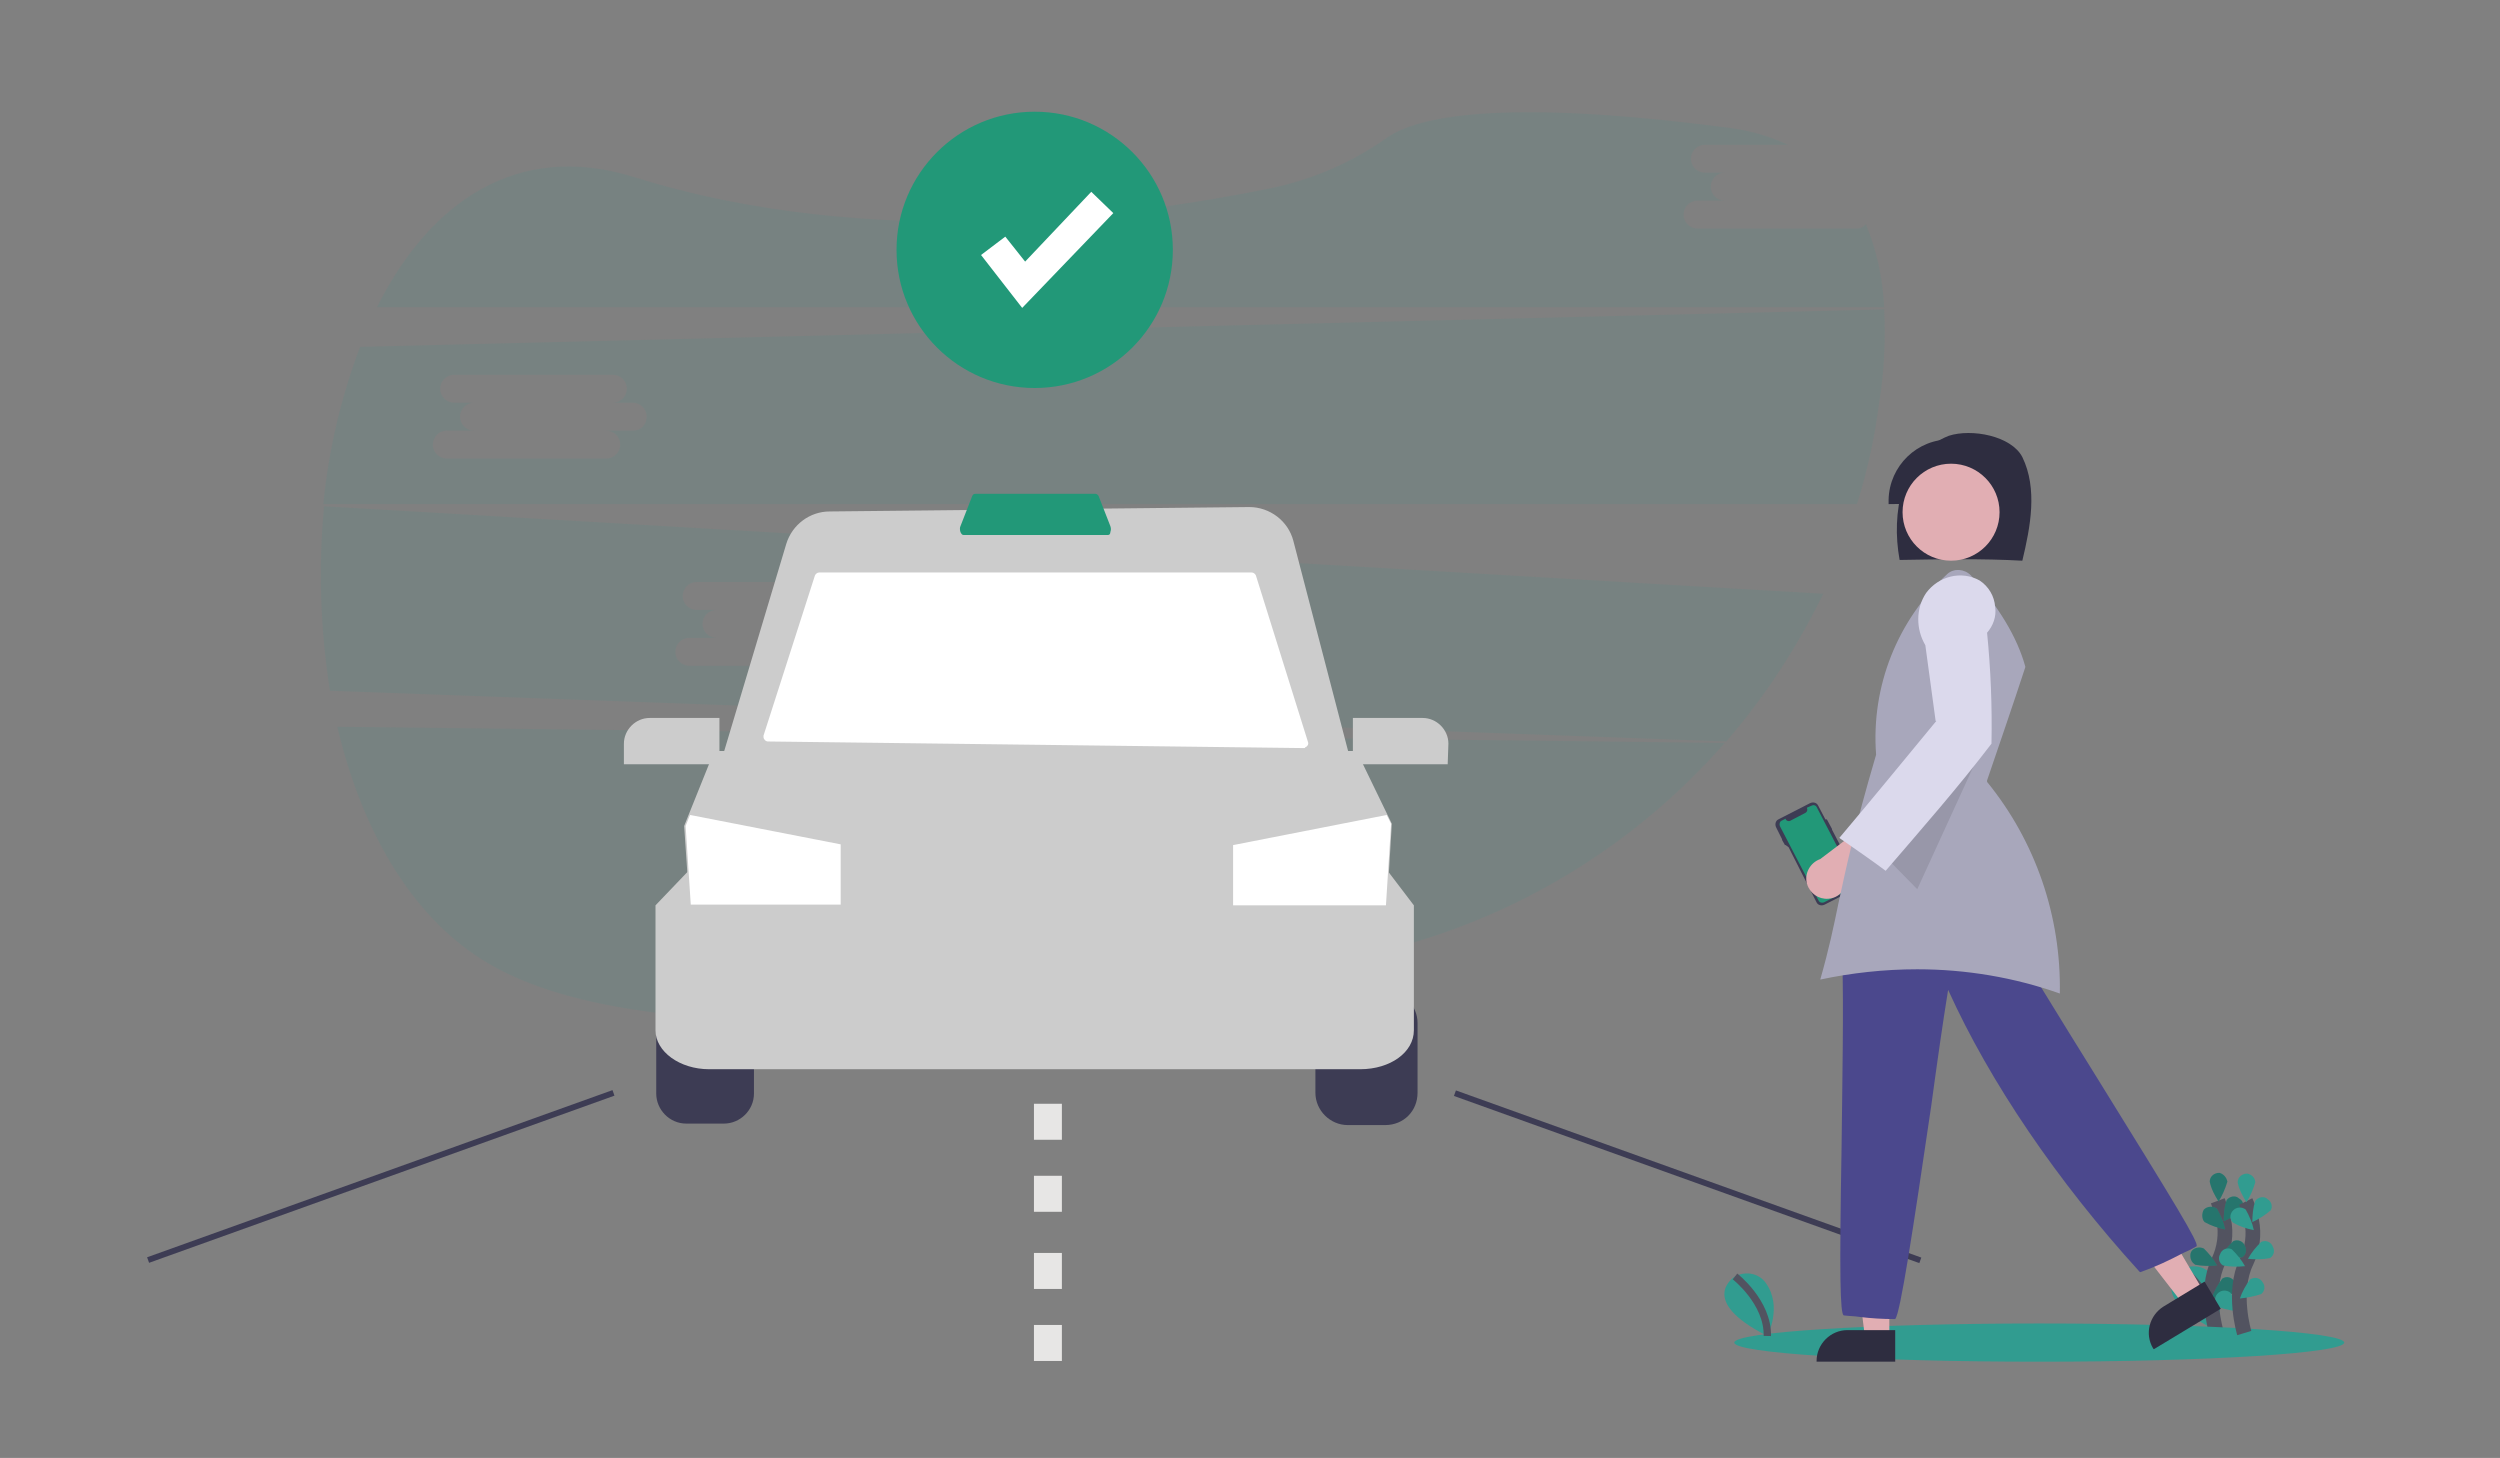 <?xml version="1.0" encoding="utf-8"?>
<!-- Generator: Adobe Illustrator 22.1.0, SVG Export Plug-In . SVG Version: 6.00 Build 0)  -->
<svg version="1.1" id="Capa_1" xmlns="http://www.w3.org/2000/svg" xmlns:xlink="http://www.w3.org/1999/xlink" x="0px" y="0px"
	 viewBox="0 0 340.2 198.4" style="enable-background:new 0 0 340.2 198.4;" xml:space="preserve">
<rect x="0" y="0" width="340.2" height="198.4" fill="#808080" stroke="none"/>
<style type="text/css">
	.st0{fill:#319C90;}
	.st1{fill:none;stroke:#525360;stroke-miterlimit:10;}
	.st2{fill:none;stroke:#525360;stroke-width:2;stroke-miterlimit:10;}
	.st3{opacity:0.25;fill:#040006;enable-background:new    ;}
	.st4{opacity:0.1;fill:#319C90;enable-background:new    ;}
	.st5{fill:#3D3C54;}
	.st6{fill:#CCCCCC;}
	.st7{fill:#FFFFFF;}
	.st8{fill:#229878;}
	.st9{fill:#E7E6E5;}
	.st10{fill:#E1AEB3;}
	.st11{fill:#2E2D40;}
	.st12{fill:#4B488D;}
	.st13{fill:#A8A7BB;}
	.st14{opacity:0.1;fill:#040006;enable-background:new    ;}
	.st15{fill:#DBD9EC;}
</style>
<path id="Trazado_30" class="st0" d="M296.9,172.8c0,0-5.3,3.2,4.4,8.1c0,0,2.1-4-0.2-7.2C300.2,172.3,298.4,171.9,296.9,172.8
	L296.9,172.8z"/>
<path id="Trazado_31" class="st1" d="M297,172.7c0,0,4.5,3.5,4.4,8.1"/>
<path id="Trazado_34" class="st2" d="M301.6,181.3c0,0-1.7-5.6,0.3-9.7c0.8-1.7,1.1-3.7,0.7-5.6c-0.2-0.9-0.5-1.8-0.8-2.6"/>
<path id="Trazado_35" class="st0" d="M303.1,160.8c-0.3,1-0.7,1.9-1.2,2.7c-0.5-0.8-1-1.7-1.2-2.7c0-0.7,0.6-1.2,1.3-1.2
	C302.5,159.7,303,160.2,303.1,160.8L303.1,160.8z"/>
<path id="Trazado_38" class="st0" d="M303.9,176c-0.9,0.3-1.9,0.5-2.9,0.6c0.3-0.9,0.8-1.8,1.4-2.6c0.6-0.4,1.3-0.2,1.7,0.4
	C304.5,174.9,304.4,175.6,303.9,176L303.9,176z"/>
<path id="Trazado_39" class="st0" d="M300,166.3c0.9,0.5,1.8,0.8,2.8,1c-0.2-1-0.6-1.9-1.1-2.8c-0.5-0.4-1.3-0.4-1.8,0.1
	C299.6,165.1,299.6,165.9,300,166.3L300,166.3z"/>
<path id="Trazado_40" class="st0" d="M298.7,172.1c1,0.2,2,0.2,3,0.1c-0.5-0.9-1.1-1.6-1.8-2.3c-0.6-0.3-1.4-0.1-1.7,0.4
	s-0.1,1.4,0.4,1.7C298.6,172,298.7,172.1,298.7,172.1L298.7,172.1z"/>
<path id="Trazado_41" class="st0" d="M298.2,177.8c0.9,0.3,1.9,0.5,2.9,0.6c-0.3-0.9-0.8-1.8-1.4-2.6c-0.5-0.4-1.3-0.4-1.8,0.1
	c-0.4,0.5-0.4,1.3,0.1,1.8C298.1,177.8,298.2,177.8,298.2,177.8L298.2,177.8z"/>
<path id="Trazado_42" class="st3" d="M303.1,160.8c-0.3,1-0.7,1.9-1.2,2.7c-0.5-0.8-1-1.7-1.2-2.7c0-0.7,0.6-1.2,1.3-1.2
	C302.5,159.7,303,160.2,303.1,160.8L303.1,160.8z"/>
<path id="Trazado_45" class="st3" d="M303.9,176c-0.9,0.3-1.9,0.5-2.9,0.6c0.3-0.9,0.8-1.8,1.4-2.6c0.6-0.4,1.3-0.2,1.7,0.4
	C304.5,174.9,304.4,175.6,303.9,176L303.9,176z"/>
<path id="Trazado_46" class="st3" d="M300,166.3c0.9,0.5,1.8,0.8,2.8,1c-0.2-1-0.6-1.9-1.1-2.8c-0.5-0.4-1.3-0.4-1.8,0.1
	C299.6,165.1,299.6,165.9,300,166.3L300,166.3z"/>
<path id="Trazado_47" class="st3" d="M298.7,172.1c1,0.2,2,0.2,3,0.1c-0.5-0.9-1.1-1.6-1.8-2.3c-0.6-0.3-1.4-0.1-1.7,0.4
	s-0.1,1.4,0.4,1.7C298.6,172,298.7,172.1,298.7,172.1L298.7,172.1z"/>
<path id="Trazado_48" class="st3" d="M298.2,177.8c0.9,0.3,1.9,0.5,2.9,0.6c-0.3-0.9-0.8-1.8-1.4-2.6c-0.5-0.4-1.3-0.4-1.8,0.1
	c-0.4,0.5-0.4,1.3,0.1,1.8C298.1,177.8,298.2,177.8,298.2,177.8L298.2,177.8z"/>
<path id="Trazado_56" class="st0" d="M302,177.9c0.9,0.3,1.9,0.5,2.9,0.6c-0.3-0.9-0.8-1.8-1.4-2.6c-0.5-0.4-1.3-0.4-1.8,0.2
	c-0.4,0.5-0.4,1.3,0.2,1.8C302,177.9,302,177.9,302,177.9L302,177.9z"/>
<ellipse id="Elipse_3" class="st0" cx="277.5" cy="182.7" rx="41.5" ry="2.6"/>
<path id="Trazado_32" class="st0" d="M236.1,173.7c0,0-5.3,3.2,4.4,8.1c0,0,2.1-4-0.2-7.2C239.4,173.3,237.6,172.9,236.1,173.7
	L236.1,173.7z"/>
<path id="Trazado_33" class="st1" d="M236.1,173.7c0,0,4.5,3.5,4.4,8.1"/>
<path id="Trazado_36" class="st0" d="M305.1,164.6c-0.7,0.6-1.6,1.2-2.5,1.6c0-1,0.1-2,0.4-2.9c0.4-0.5,1.2-0.7,1.7-0.2
	C305.3,163.4,305.4,164.1,305.1,164.6z"/>
<path id="Trazado_43" class="st3" d="M305.1,164.6c-0.7,0.6-1.6,1.2-2.5,1.6c0-1,0.1-2,0.4-2.9c0.4-0.5,1.2-0.7,1.7-0.2
	C305.3,163.4,305.4,164.1,305.1,164.6z"/>
<path id="Trazado_49" class="st2" d="M305.4,181.4c0,0-1.7-5.6,0.3-9.7c0.8-1.7,1.1-3.7,0.7-5.6c-0.2-0.9-0.4-1.8-0.8-2.6"/>
<path id="Trazado_50" class="st0" d="M306.9,160.9c-0.3,1-0.7,1.9-1.2,2.7c-0.5-0.8-1-1.7-1.2-2.7c0-0.7,0.6-1.2,1.3-1.2
	C306.4,159.8,306.9,160.3,306.9,160.9L306.9,160.9z"/>
<path id="Trazado_51" class="st0" d="M309,164.7c-0.7,0.6-1.6,1.2-2.5,1.6c0-1,0.1-2,0.4-2.9c0.4-0.5,1.2-0.7,1.7-0.2
	C309.1,163.5,309.3,164.2,309,164.7L309,164.7z"/>
<path id="Trazado_52" class="st0" d="M308.9,171.2c-1,0.2-2,0.2-3,0.1c0.5-0.9,1.1-1.6,1.8-2.3c0.6-0.3,1.4,0,1.6,0.7
	C309.6,170.2,309.4,170.9,308.9,171.2L308.9,171.2z"/>
<path id="Trazado_53" class="st0" d="M307.7,176.1c-0.9,0.3-1.9,0.5-2.9,0.6c0.3-0.9,0.8-1.8,1.4-2.6c0.6-0.4,1.4-0.2,1.7,0.4
	C308.3,175,308.2,175.7,307.7,176.1L307.7,176.1z"/>
<path id="Trazado_54" class="st0" d="M303.9,166.4c0.9,0.5,1.8,0.8,2.8,1c-0.2-1-0.6-1.9-1.1-2.8c-0.5-0.4-1.3-0.4-1.8,0.2
	C303.4,165.3,303.4,166,303.9,166.4L303.9,166.4z"/>
<path id="Trazado_37" class="st0" d="M305.1,171.1c-1,0.2-2,0.2-3,0.1c0.5-0.9,1.1-1.6,1.8-2.3c0.6-0.3,1.4,0,1.6,0.7
	C305.8,170.1,305.6,170.8,305.1,171.1L305.1,171.1z"/>
<path id="Trazado_44" class="st3" d="M305.1,171.1c-1,0.2-2,0.2-3,0.1c0.5-0.9,1.1-1.6,1.8-2.3c0.6-0.3,1.4,0,1.6,0.7
	C305.8,170.1,305.6,170.8,305.1,171.1L305.1,171.1z"/>
<path id="Trazado_55" class="st0" d="M302.5,172.2c1,0.2,2,0.2,3,0.1c-0.5-0.9-1.1-1.6-1.8-2.3c-0.6-0.3-1.4,0-1.6,0.7
	C301.8,171.2,302,171.9,302.5,172.2L302.5,172.2z"/>
<path id="Trazado_29" class="st4" d="M45.9,98.9c3.4,14.4,10.5,26.9,21.8,32.9c23.4,12.5,76.3,6.1,115.7-1.4
	c19.9-3.7,38-14.1,51.3-29.3L45.9,98.9z"/>
<path id="Trazado_57" class="st4" d="M252.7,31.1H231c-1,0-1.9-0.8-1.9-1.9c0-1,0.8-1.9,1.9-1.9h3.7c-1,0-1.9-0.8-1.9-1.9
	c0-1,0.8-1.9,1.9-1.9h-2.7c-1,0-1.9-0.8-1.9-1.9c0-1,0.8-1.9,1.9-1.9h11.3c-2.8-1.3-5.8-2.1-8.8-2.4c-30.8-4-41.8-1.3-45.7,1.4
	c-4.8,3.4-10.1,5.7-15.8,6.9c-19,3.9-54.5,8.6-86.7-1.5c-16-5-27.9,3.5-35,17.7h205.1c-0.2-3.9-1-7.7-2.5-11.3
	C253.5,31,253.1,31.1,252.7,31.1z"/>
<path id="Trazado_58" class="st4" d="M44.1,68.9c-0.8,8.4-0.5,16.8,0.8,25.1l190,6.9c5.3-6.1,9.7-12.9,13.2-20.1L44.1,68.9z
	 M119.2,86.8h-3.7c1,0,1.9,0.8,1.9,1.9c0,1-0.8,1.9-1.9,1.9c0,0,0,0,0,0H93.8c-1,0-1.9-0.8-1.9-1.9c0-1,0.8-1.9,1.9-1.9c0,0,0,0,0,0
	h3.7c-1,0-1.9-0.8-1.9-1.9c0-1,0.8-1.9,1.9-1.9h-2.7c-1,0-1.9-0.8-1.9-1.9c0-1,0.8-1.9,1.9-1.9c0,0,0,0,0,0h21.6
	c1,0,1.9,0.8,1.9,1.9c0,1-0.8,1.9-1.9,1.9c0,0,0,0,0,0h2.7c1,0,1.9,0.8,1.9,1.9C121,85.9,120.2,86.8,119.2,86.8z"/>
<path id="Trazado_59" class="st4" d="M256.4,42.1L49,47.2c-2.6,6.9-4.3,14.1-5,21.4h208.7c1.4-4.5,2.4-9,3-13.7
	C256.4,50.7,256.6,46.4,256.4,42.1z M86.2,58.6h-3.7c1,0,1.9,0.8,1.9,1.9c0,1-0.8,1.9-1.9,1.9H60.8c-1,0-1.9-0.8-1.9-1.9
	c0-1,0.8-1.9,1.9-1.9h3.7c-1,0-1.9-0.8-1.9-1.9c0-1,0.8-1.9,1.9-1.9h-2.7c-1,0-1.9-0.8-1.9-1.9c0-1,0.8-1.9,1.9-1.9h21.6
	c1,0,1.9,0.8,1.9,1.9c0,1-0.8,1.9-1.9,1.9h2.7c1,0,1.9,0.8,1.9,1.9C88,57.8,87.2,58.6,86.2,58.6z"/>
<path id="Trazado_1" class="st5" d="M93.4,135.2c-2.2,0-4.1,1.8-4.1,4.1v9.5c0,2.2,1.8,4.1,4.1,4.1h5.1c2.2,0,4.1-1.8,4.1-4.1v-9.5
	c0-2.2-1.8-4.1-4.1-4.1L93.4,135.2z"/>
<path id="Trazado_2" class="st5" d="M188.5,153.1h-5.1c-2.4,0-4.4-2-4.4-4.4v-9.5c0-2.4,2-4.4,4.4-4.4h5.1c2.4,0,4.4,2,4.4,4.4v9.5
	C192.9,151.2,191,153.1,188.5,153.1z"/>
<path id="Trazado_3" class="st6" d="M185.1,145.5H96.5c-4,0-7.3-2.4-7.3-5.3v-17l4.4-4.6h95.3l3.5,4.6v17
	C192.4,143.2,189.2,145.5,185.1,145.5z"/>
<path id="Trazado_4" class="st6" d="M188.5,127.1H94.1l-1-14.7l0.6-1.5l3.5-8.7h87.4l4.8,9.9L188.5,127.1z"/>
<path id="Trazado_5" class="st7" d="M189.3,112.1l-0.7,11.1h-20.8v-8.2l20.9-4.1L189.3,112.1z"/>
<path id="Trazado_6" class="st7" d="M114.4,114.9v8.2H94l-0.7-10.7l0.6-1.5L114.4,114.9z"/>
<path id="Trazado_7" class="st6" d="M184.1,104.7H97.8L107,74c0.8-2.6,3.2-4.4,5.9-4.4L170,69c2.8,0,5.3,1.9,6,4.6L184.1,104.7z"/>
<path id="Trazado_8" class="st7" d="M177.5,101.8l-73-0.9c-0.3,0-0.6-0.3-0.6-0.6c0-0.1,0-0.1,0-0.2l7-21.8c0.1-0.2,0.3-0.4,0.6-0.4
	h58.8c0.3,0,0.5,0.2,0.6,0.4L178,101c0.1,0.3-0.1,0.6-0.4,0.7C177.6,101.8,177.5,101.8,177.5,101.8L177.5,101.8z"/>
<path id="Trazado_9" class="st8" d="M150.8,72.8h-19.7c-0.2,0-0.3-0.2-0.4-0.4c-0.1-0.3-0.1-0.6,0-0.8l1.6-4.1
	c0.1-0.2,0.2-0.3,0.4-0.3h16.4c0.1,0,0.3,0.1,0.4,0.3l1.6,4.1c0.1,0.3,0.1,0.5,0,0.8C151.1,72.6,151,72.8,150.8,72.8z"/>
<path id="Trazado_10" class="st6" d="M97.8,104H84.9v-2.8c0-1.9,1.6-3.5,3.5-3.5h9.5V104z"/>
<path id="Trazado_11" class="st6" d="M197,104h-12.9v-6.3h9.5c1.9,0,3.5,1.6,3.5,3.5L197,104z"/>
<rect id="Rectángulo_2" x="18.2" y="159.7" transform="matrix(0.941 -0.338 0.338 0.941 -51.088 26.964)" class="st5" width="67.3" height="0.8"/>
<rect id="Rectángulo_3" x="229.3" y="126.5" transform="matrix(0.338 -0.941 0.941 0.338 1.312 322.151)" class="st5" width="0.8" height="67.3"/>
<path id="Trazado_12" class="st9" d="M144.5,164.9h-3.8V160h3.8V164.9z M144.5,155.1h-3.8v-4.9h3.8V155.1z"/>
<path id="Trazado_13" class="st9" d="M144.5,185.2h-3.8v-4.9h3.8V185.2z M144.5,175.4h-3.8v-4.9h3.8V175.4z"/>
<circle id="Elipse_2" class="st8" cx="140.8" cy="34" r="18.8"/>
<path id="Trazado_27" class="st7" d="M139.1,41.9l-5.6-7.2l3.3-2.5l2.7,3.4l9-9.5l3,2.9L139.1,41.9z"/>
<path id="Trazado_23" class="st5" d="M248.6,111.5l0.7,1.3c0,0,0,0.1,0,0.1c0,0,0,0,0,0l0,0l3.6,6.9c0.2,0.4,0.1,0.9-0.3,1.1
	c0,0,0,0,0,0l-4.3,2.2c-0.4,0.2-0.9,0.1-1.1-0.3c0,0,0,0,0,0l0,0l-3.4-6.7l0,0c0,0,0,0,0,0c0,0,0,0,0,0l-0.4-0.8c0,0,0,0,0,0
	c0,0,0,0,0,0l0,0l0,0L243,115l0,0c0,0,0,0-0.1,0l-0.4-0.7c0,0,0,0,0-0.1l0,0l-0.2-0.4l0,0c0,0,0,0,0,0c0,0,0,0,0,0l0,0l-0.2-0.4
	c0,0,0,0,0,0c0,0,0,0,0,0l0,0l-0.4-0.8c-0.2-0.4-0.1-0.9,0.3-1.1c0,0,0,0,0,0l4.3-2.2c0.4-0.2,0.9-0.1,1.1,0.3c0,0,0,0,0,0l1,1.9
	L248.6,111.5C248.6,111.4,248.6,111.4,248.6,111.5z"/>
<path id="Trazado_24" class="st8" d="M247.2,109.8l5.3,10.2c0.1,0.3,0,0.6-0.2,0.7c0,0,0,0,0,0l-4.1,2.1c-0.3,0.1-0.6,0-0.7-0.2l0,0
	l-5.3-10.2c-0.1-0.3,0-0.6,0.2-0.7c0,0,0,0,0,0l0,0l0.6-0.3l0,0.1c0.1,0.2,0.4,0.3,0.6,0.2l2.1-1.1c0.2-0.1,0.3-0.4,0.2-0.6l0-0.1
	l0.7-0.3C246.8,109.5,247.1,109.6,247.2,109.8L247.2,109.8z"/>
<path id="Trazado_14" class="st10" d="M257.1,182.1h-3.3l-1.6-12.8h4.9L257.1,182.1z"/>
<path id="Trazado_15" class="st11" d="M257.9,185.3h-10.7v-0.1c0-2.3,1.9-4.2,4.2-4.2h6.5V185.3z"/>
<path id="Trazado_25" class="st10" d="M248.8,122.3c1.5-0.1,2.6-1.4,2.5-2.9c0-0.2,0-0.3-0.1-0.5l8.1-5.3l-4.6-2l-7,5.3
	c-1.4,0.5-2.2,2-1.8,3.4C246.3,121.6,247.5,122.4,248.8,122.3L248.8,122.3z"/>
<path id="Trazado_20" class="st11" d="M273.7,68.3c0.1-4.6-3.6-8.4-8.2-8.5c-4.6-0.1-8.4,3.6-8.5,8.2c0,0.2,0,0.4,0,0.6
	C262.7,68.5,268.4,68.5,273.7,68.3z"/>
<path id="Trazado_16" class="st10" d="M299.9,175.8l-2.8,1.7l-7.9-10.2l4.2-2.5L299.9,175.8z"/>
<path id="Trazado_17" class="st11" d="M293.1,183.6l-0.1-0.1c-1.2-2-0.5-4.5,1.4-5.7l5.6-3.4l2.2,3.7L293.1,183.6z"/>
<path id="Trazado_18" class="st12" d="M257.9,179.5L257.9,179.5c-1.7,0-3.3-0.1-4.9-0.3c-0.6-0.1-1.3-0.1-2.1-0.2l0,0
	c-0.5-0.2-0.6-5.3-0.3-22.8c0.1-9,0.3-19.1,0.1-25.6v-0.1l0,0c5.9-5.1,13.8-7.2,21.4-5.4l0.1,0l0,0.1c3.3,5.5,8.2,13.5,13,21.2
	c10.9,17.6,14.1,22.8,13.7,23.2l0,0c-0.7,0.4-1.3,0.7-1.8,0.9c-1.9,1-3.8,1.9-5.8,2.6l-0.1,0l-0.1-0.1c-11.1-12.2-20.3-25.7-26-38.3
	c-0.7,4.3-1.5,9.9-2.3,15.8C260.3,167.5,258.6,178.7,257.9,179.5L257.9,179.5z"/>
<path id="Trazado_19" class="st11" d="M275.2,76.3c1.1-4.6,2.1-9.8,0-14.1c-1.5-2.9-6.9-3.9-10-2.9c-3.1,1.2-5.4,3.9-6.3,7.1
	c-0.9,3.2-1,6.5-0.4,9.8C264.1,76.1,269.8,76,275.2,76.3z"/>
<ellipse id="Elipse_1" class="st10" cx="265.5" cy="69.7" rx="6.6" ry="6.6"/>
<path id="Trazado_21" class="st13" d="M260.9,131.9c6.6,0,13.2,1.1,19.4,3.3c0.2-10.5-3.3-20.7-9.9-28.8l0-0.1l0-0.1
	c1.7-5,3.5-10.2,5.2-15.4l0-0.1c-1.1-4-3.6-8.1-7.4-12.4c-0.9-0.9-2.3-1-3.2-0.2c-6.8,6.3-10.4,15.3-9.7,24.6v0l0,0
	c-3,10.2-4.1,15.5-5.1,20.1c-0.7,3.4-1.3,6.3-2.5,10.5C251.9,132.4,256.4,131.9,260.9,131.9L260.9,131.9z"/>
<path id="Trazado_22" class="st14" d="M270.7,99.6l-9.8,21.4l-5.6-5.7L270.7,99.6z"/>
<path id="Trazado_26" class="st15" d="M256.6,118.5L256.6,118.5c-2-1.5-4.2-3-6.2-4.4l-0.1-0.1l0.1-0.1c4.4-5.2,8.8-10.6,13.1-15.8
	l0,0l0,0l0,0l0,0l0,0l-0.1,0L262,87.8c-1.3-2.2-1.3-5,0.1-7.1c1.7-2.3,4.8-3.1,7.3-1.7c1.2,0.8,2,2.1,2.1,3.6
	c0.2,1.3-0.3,2.6-1.1,3.5c0.5,5,0.7,10,0.6,15.1v0l0,0C266.5,107.1,261.5,112.8,256.6,118.5L256.6,118.5z"/>
</svg>
